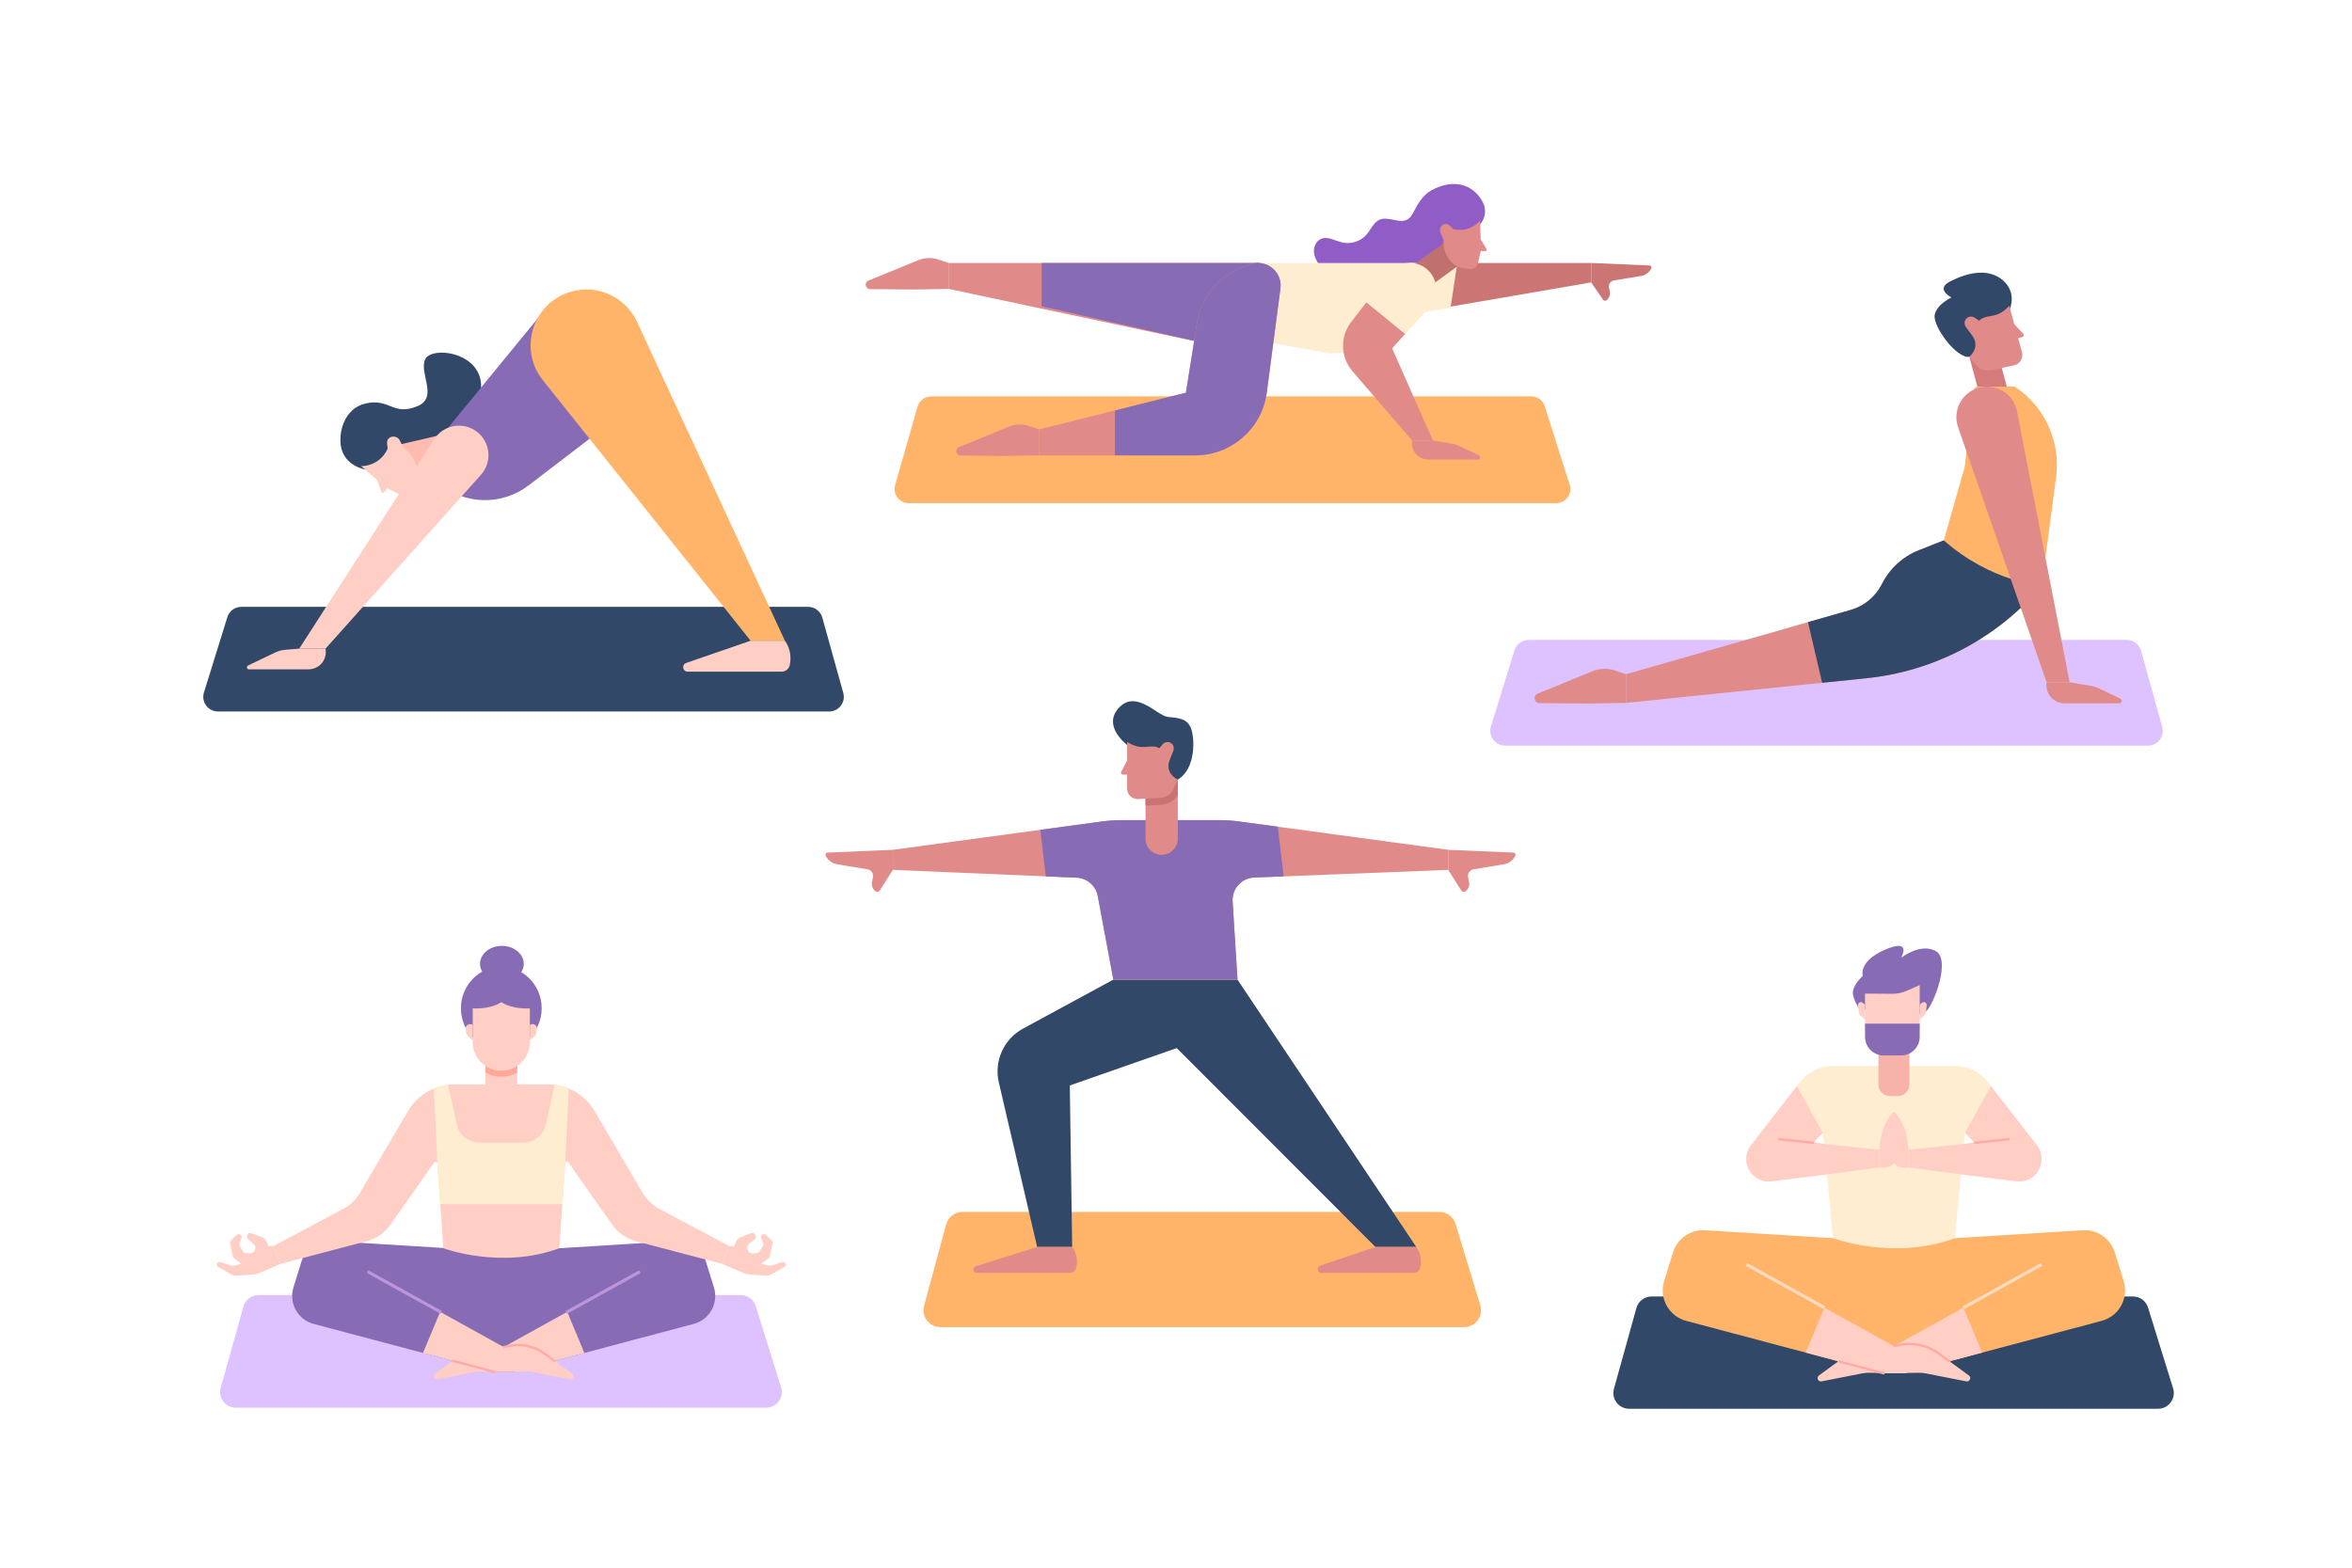 <?xml version="1.0" encoding="utf-8"?>
<!-- Generator: Adobe Illustrator 27.5.0, SVG Export Plug-In . SVG Version: 6.00 Build 0)  -->
<svg version="1.1" xmlns="http://www.w3.org/2000/svg" xmlns:xlink="http://www.w3.org/1999/xlink" x="0px" y="0px"
	 viewBox="0 0 750 500" style="enable-background:new 0 0 750 500;" xml:space="preserve">
<g id="BACKGROUND">
	<rect style="fill:#FFFFFF;" width="750" height="500"/>
</g>
<g id="OBJECTS">
	<g>
		<g>
			<path style="fill:#324868;" d="M688.155,449.313H519.489c-3.322,0-5.729-3.167-4.839-6.368l7.162-25.77
				c0.604-2.174,2.583-3.678,4.839-3.678h153.512c2.201,0,4.146,1.433,4.798,3.535l7.991,25.77
				C693.955,446.035,691.539,449.313,688.155,449.313z"/>
			<g>
				<path style="fill:#FFB469;" d="M584.501,394.904l-40.783-2.519c-4.635-0.286-8.866,2.635-10.24,7.071l-2.823,9.111
					c-1.694,5.467,1.503,11.245,7.034,12.714L600.641,438h6.569l62.953-16.721c5.531-1.469,8.728-7.247,7.034-12.714l-2.823-9.111
					c-1.375-4.436-5.605-7.357-10.24-7.071l-40.783,2.519"/>
				<g>
					<path style="fill:#FFCFC5;" d="M580.025,438.686l9.605-6.997c1.562-1.138,3.317-1.981,5.181-2.489l0,0
						c2.506-0.684,5.142-0.743,7.676-0.173l1.438,0.324L607.21,438l-11.23-0.166c-0.735-0.011-1.468,0.055-2.189,0.197
						l-12.941,2.543C579.742,440.791,579.113,439.351,580.025,438.686z"/>
					<polygon style="fill:#FFCFC5;" points="632.047,431.403 626.065,417.08 603.926,429.351 607.21,438 					"/>
				</g>
				<g>
					<path style="fill:#FFCFC5;" d="M627.826,438.686l-9.605-6.997c-1.562-1.138-3.317-1.981-5.181-2.489l0,0
						c-2.506-0.684-5.142-0.743-7.676-0.173l-1.438,0.324L600.641,438l11.23-0.166c0.735-0.011,1.468,0.055,2.189,0.197
						l12.941,2.543C628.11,440.791,628.739,439.351,627.826,438.686z"/>
					
						<path style="fill:none;stroke:#FFAAA4;stroke-width:0.75;stroke-linecap:round;stroke-linejoin:round;stroke-miterlimit:10;" d="
						M621.627,434.171l-3.406-2.481c-1.562-1.138-3.317-1.981-5.181-2.489l0,0c-2.506-0.684-5.142-0.743-7.676-0.173l-1.438,0.324"
						/>
					<polygon style="fill:#FFCFC5;" points="575.805,431.403 581.787,417.08 603.926,429.351 600.641,438 					"/>
					<line style="fill:none;stroke:#FFDCC0;stroke-miterlimit:10;" x1="556.887" y1="403.279" x2="581.787" y2="417.08"/>
					<line style="fill:none;stroke:#FFDCC0;stroke-miterlimit:10;" x1="651.019" y1="403.279" x2="626.12" y2="417.08"/>
				</g>
				<path style="fill:#FFEDD2;" d="M649.504,365.305l-15.721-20.296c-2.436-3.145-6.191-4.986-10.17-4.986h-39.376
					c-3.979,0-7.733,1.841-10.17,4.986l-15.721,20.296c-3.89,5.022,0.223,12.242,6.527,11.457l17.657-2.199l1.97,20.341
					c0,0,19.425,7.236,38.85,0l1.97-20.341l17.657,2.199C649.281,377.547,653.394,370.327,649.504,365.305z M578.192,364.475
					l3.051-3.206l0.345,3.561L578.192,364.475z M626.263,364.83l0.345-3.561l3.051,3.206L626.263,364.83z"/>
				<g>
					
						<rect x="581.416" y="361.261" transform="matrix(0.995 -0.096 0.096 0.995 -32.284 57.727)" style="fill:none;" width="0" height="3.578"/>
					<polygon style="fill:none;" points="629.659,364.475 626.608,361.269 626.263,364.83 					"/>
					<polygon style="fill:none;" points="581.588,364.83 581.243,361.269 578.192,364.475 					"/>
					<path style="fill:#FFCFC5;" d="M578.192,364.475l3.051-3.206l0,0l-8.24-14.884l-14.656,18.921
						c-3.89,5.022,0.223,12.242,6.527,11.457l17.657-2.199l-0.943-9.733L578.192,364.475z"/>
					<path style="fill:#FFCFC5;" d="M649.504,365.305l-14.656-18.921l-8.24,14.884l3.051,3.206l-3.396,0.355l0.345-3.561
						l-1.287,13.294l0,0l17.657,2.199C649.281,377.547,653.394,370.327,649.504,365.305z"/>
				</g>
				<path style="fill:#FFCFC5;" d="M599.314,366.684c0,0,0-7.89,4.612-12.124v16.331c0,0-0.866,1.885-4.612,1.472V366.684z"/>
				<path style="fill:#FFCFC5;" d="M608.538,366.684c0,0,0-7.89-4.612-12.124v16.331c0,0,0.866,1.885,4.612,1.472V366.684z"/>
				<polyline style="fill:#FFCFC5;" points="582.531,374.562 599.314,372.364 599.314,366.684 571.361,363.76 				"/>
				<polyline style="fill:#FFCFC5;" points="625.321,374.562 608.538,372.364 608.538,366.684 636.491,363.76 				"/>
				
					<line style="fill:none;stroke:#FFAAA4;stroke-width:0.75;stroke-linecap:round;stroke-linejoin:round;stroke-miterlimit:10;" x1="578.192" y1="364.475" x2="567.32" y2="363.337"/>
				
					<line style="fill:none;stroke:#FFAAA4;stroke-width:0.75;stroke-linecap:round;stroke-linejoin:round;stroke-miterlimit:10;" x1="629.659" y1="364.475" x2="640.532" y2="363.337"/>
				<g>
					<g>
						<path style="fill:#F7B3A9;" d="M605.185,349.593h-2.518c-2.032,0-3.679-1.647-3.679-3.679v-15.452h9.876v15.452
							C608.864,347.946,607.216,349.593,605.185,349.593z"/>
						<g>
							<path style="fill:#886BB5;" d="M614.175,322.584l-1.314,0.879l-19.835-1.556c0,0-2.706-3.707-2.109-6.092
								c0.596-2.386,3.082-4.573,3.082-4.573s-1.518-4.529,6.895-8.262c9.046-4.014,5.338,2.496,5.338,2.496
								s5.991-4.781,10.961-2.196C622.164,305.864,616.754,320.208,614.175,322.584z"/>
							<path style="fill:#4D96FF;" d="M614.175,322.584"/>
							<path style="fill:#FFCFC5;" d="M594.719,316.901v10.009c0,4.814,3.903,8.717,8.717,8.717l0,0
								c4.814,0,8.717-3.903,8.717-8.717v-12.733l-4.176,1.837c-1.458,0.641-3.035,0.966-4.627,0.954L594.719,316.901z"/>
							<path style="fill:#FFCFC5;" d="M612.153,320.438l0.721-0.605c0.637-0.534,1.601-0.02,1.512,0.807l-0.21,1.944
								c-0.056,0.514-0.294,0.992-0.672,1.345l-1.35,1.263V320.438z"/>
							<path style="fill:#FFCFC5;" d="M594.719,320.438l-0.721-0.605c-0.637-0.534-1.601-0.02-1.512,0.807l0.21,1.944
								c0.056,0.514,0.294,0.992,0.672,1.345l1.35,1.263V320.438z"/>
							<path style="fill:#886BB5;" d="M606.217,336.628h-5.561c-3.279,0-5.936-2.658-5.936-5.936v-4.215h17.434v4.215
								C612.153,333.97,609.495,336.628,606.217,336.628z"/>
						</g>
					</g>
				</g>
				
					<line style="fill:none;stroke:#FFAAA4;stroke-width:0.75;stroke-linecap:round;stroke-linejoin:round;stroke-miterlimit:10;" x1="586.331" y1="434.199" x2="600.641" y2="438"/>
			</g>
		</g>
		<g>
			<path style="fill:#324868;" d="M69.488,226.922h194.923c3.087,0,5.323-2.944,4.495-5.917l-6.693-24.042
				c-0.562-2.018-2.4-3.415-4.495-3.415H76.953c-2.044,0-3.85,1.33-4.456,3.282l-7.466,24.042
				C64.099,223.875,66.343,226.922,69.488,226.922z"/>
			<g>
				<path style="fill:#324868;" d="M116.379,149.738c0,0-6.323-1.101-7.58-6.959c-1.029-4.794,0.958-12.57,7.822-14.107
					c7.714-1.727,8.654,4.127,16.523,0.85c6.723-2.8,0.381-10.531,2.434-14.929c2.206-4.727,21.672-1.979,17.179,12.837
					C147.92,143.378,131.536,152.684,116.379,149.738z"/>
				<g>
					<path style="fill:#886BB5;" d="M168.606,154.779l34.482-26.414l-27.361-32.018l-42.599,51.999l6.536,5.618
						C147.905,161.047,159.98,161.387,168.606,154.779z"/>
					<path style="fill:#FFB469;" d="M182.211,92.995L182.211,92.995c-12.276,3.426-17.076,18.268-9.131,28.233l66.271,83.128h10.94
						L203.139,102.65C199.471,94.739,190.611,90.651,182.211,92.995z"/>
					<path style="fill:#FFCFC5;" d="M239.352,204.356l-20.536,7.085c-1.527,0.527-1.148,2.784,0.467,2.784h29.937
						c1.293,0,2.394-0.918,2.64-2.187c0.376-1.934,0.429-4.877-1.568-7.682H239.352z"/>
					<g>
						
							<rect x="133.957" y="132.628" transform="matrix(0.226 0.974 -0.974 0.226 247.422 -23.562)" style="fill:#FFBBB0;" width="9.147" height="22.409"/>
						<path style="fill:#FFCFC5;" d="M130.068,143.994l-1.328-1.046l-1.284-2.509c-0.862-1.686-3.476-1.584-3.968,0.244
							c-0.068,0.255-0.092,0.52-0.062,0.785l0.188,1.654c-2.675,5.778-8.458,5.552-8.458,5.552l5.073,4.425l1.454,3.929
							c0.108,0.292,0.495,0.323,0.71,0.059l1.091-1.342l4.035,2.015c1.071,0.535,2.38,0.279,3.139-0.648
							C132.632,154.702,135.358,149.655,130.068,143.994z"/>
					</g>
					<path style="fill:#FFCFC5;" d="M103.812,206.88L103.812,206.88c0.582,3.634-1.954,6.608-5.634,6.608H79.383
						c-0.689,0-0.901-0.933-0.28-1.231l8.639-4.141c1.006-0.482,2.091-0.776,3.203-0.868l4.473-0.369H103.812z"/>
					<path style="fill:#FFCFC5;" d="M153.368,151.429L103.8,206.88h-8.382l43.04-66.806c2.921-4.534,9.05-5.686,13.417-2.521v0
						C156.387,140.822,157.082,147.275,153.368,151.429z"/>
				</g>
			</g>
		</g>
		<g>
			<path style="fill:#DDC2FF;" d="M479.955,237.819H684.9c3.136,0,5.409-2.99,4.571-6.012l-6.726-24.236
				c-0.57-2.054-2.439-3.475-4.571-3.475H487.461c-2.079,0-3.916,1.354-4.531,3.34l-7.506,24.236
				C474.479,234.724,476.76,237.819,479.955,237.819z"/>
			<g>
				<path style="fill:#324868;" d="M640.951,98.39c0,0,2.233-5.172-2.343-9.051c-4.829-4.093-11.639-2.179-16.714,0.39
					c-4.943,2.503,0.385,5.14,0.385,5.14s-4.667,2.134-5.343,5.529c-0.711,3.573,6.903,14.002,11.038,13.409
					C633.702,112.985,640.951,98.39,640.951,98.39z"/>
				<path style="fill:#D67B7B;" d="M637.849,133.037L637.849,133.037c2.417-0.651,3.849-3.139,3.198-5.556l-3.672-13.631
					l-9.401-0.043l4.319,16.032C632.945,132.256,635.432,133.688,637.849,133.037z"/>
				<path style="fill:#E08B89;" d="M518.486,215.041v9.14l76.647-7.86c21.747-2.23,41.785-12.796,55.911-29.48l0,0l0,0
					l-31.212-14.504l-7.967,3.155c-5.113,2.025-9.301,5.863-11.763,10.781l0,0c-2.012,4.019-5.616,7.01-9.937,8.247L518.486,215.041
					z"/>
				<path style="fill:#324868;" d="M590.164,194.52c4.321-1.237,7.925-4.228,9.937-8.247c2.462-4.918,6.65-8.756,11.763-10.781
					l7.967-3.155l31.212,14.504c-14.126,16.685-34.164,27.25-55.911,29.48l-14.09,1.445l-4.522-19.34L590.164,194.52z"/>
				<path style="fill:#E08B89;" d="M515.023,213.858l3.463,1.183v9.14l-12.143,0.202l-15.445-0.135
					c-1.708-0.015-2.161-2.366-0.579-3.013l17.495-7.163C510.111,213.132,512.673,213.056,515.023,213.858z"/>
				<path style="fill:#FFB469;" d="M642.413,123.3h-11.615c-0.774,0-1.425,0.581-1.514,1.35l-2.803,24.351l-6.649,23.336
					c15.01,13.288,31.212,14.504,31.212,14.504l4.598-34.652C657.15,140.818,652.008,129.588,642.413,123.3L642.413,123.3z"/>
				<path style="fill:#E08B89;" d="M643.183,131.198l16.778,86.413h-7.347l-28.228-81.354c-2.2-6.339,2.508-12.956,9.218-12.956l0,0
					C638.276,123.3,642.292,126.612,643.183,131.198z"/>
				<path style="fill:#E08B89;" d="M652.614,217.611L652.614,217.611c-0.562,3.512,2.151,6.693,5.707,6.693h17.488
					c0.824,0,1.078-1.116,0.335-1.472l-7.076-3.392c-0.659-0.316-1.359-0.537-2.08-0.657l-7.028-1.172H652.614z"/>
				<path style="fill:#E08B89;" d="M631.105,102.288l-1.439-0.963c-1.002-0.671-2.391-0.355-2.986,0.757
					c-0.39,0.729-0.249,1.633,0.244,2.297l2.141,2.881c0,0,2.5,3.227-1.091,6.548l2.199,2.638c1.154,1.385,2.981,2.016,4.744,1.64
					l7.263-1.55c1.915-0.409,3.092-2.343,2.576-4.231l-1.216-4.446l1.353-0.37c0.444-0.121,0.601-0.671,0.287-1.008l-2.859-3.075
					l-1.608-5.879c0,0-1.829,2.16-4.077,2.845C634.389,101.054,632.517,100.847,631.105,102.288z"/>
			</g>
		</g>
		<g>
			<path style="fill:#DDC2FF;" d="M244.318,448.958H75.185c-3.299,0-5.687-3.147-4.8-6.324l7.241-25.923
				c0.602-2.154,2.564-3.643,4.8-3.643h153.817c2.182,0,4.109,1.419,4.758,3.502l8.075,25.923
				C250.075,445.7,247.678,448.958,244.318,448.958z"/>
			<g>
				<ellipse style="fill:#886BB5;" cx="159.854" cy="321.577" rx="12.876" ry="13.234"/>
				<path style="fill:#886BB5;" d="M167.015,307.41c0,3.169-3.121,5.738-6.971,5.738c-3.85,0-6.971-2.569-6.971-5.738
					c0-3.169,3.121-5.738,6.971-5.738C163.894,301.672,167.015,304.241,167.015,307.41z"/>
				<g>
					<g>
						<path style="fill:#886BB5;" d="M142.841,398.111l-37.315-2.305c-4.242-0.262-8.112,2.411-9.37,6.47l-2.583,8.336
							c-1.55,5.002,1.375,10.289,6.436,11.633l57.601,15.299h6.01l57.601-15.299c5.061-1.344,7.986-6.631,6.436-11.633l-2.583-8.336
							c-1.258-4.059-5.128-6.732-9.37-6.47l-37.316,2.305"/>
						<g>
							<path style="fill:#FFCFC5;" d="M138.746,438.172l8.788-6.402c1.429-1.041,3.035-1.813,4.74-2.278l0,0
								c2.293-0.625,4.705-0.68,7.024-0.158l1.316,0.296l3.005,7.914l-10.275-0.152c-0.672-0.01-1.344,0.05-2.003,0.18l-11.84,2.327
								C138.487,440.098,137.911,438.78,138.746,438.172z"/>
							<polygon style="fill:#FFCFC5;" points="186.345,431.508 180.871,418.402 160.614,429.63 163.619,437.544 							"/>
						</g>
						<g>
							<path style="fill:#FFCFC5;" d="M182.483,438.172l-8.788-6.402c-1.429-1.041-3.035-1.813-4.74-2.278h0
								c-2.293-0.625-4.705-0.68-7.024-0.158l-1.316,0.296l-3.005,7.914l10.275-0.152c0.672-0.01,1.344,0.05,2.003,0.18l11.84,2.327
								C182.742,440.098,183.318,438.78,182.483,438.172z"/>
							
								<path style="fill:none;stroke:#FFAAA4;stroke-width:0.75;stroke-linecap:round;stroke-linejoin:round;stroke-miterlimit:10;" d="
								M176.811,434.04l-3.116-2.27c-1.429-1.041-3.035-1.813-4.74-2.278h0c-2.293-0.625-4.705-0.68-7.024-0.158l-1.316,0.296"/>
							<polygon style="fill:#FFCFC5;" points="134.884,431.508 140.358,418.402 160.614,429.63 157.609,437.544 							"/>
							
								<line style="fill:none;stroke:#BC95DB;stroke-linecap:round;stroke-miterlimit:10;" x1="117.575" y1="405.774" x2="140.358" y2="418.402"/>
							
								<line style="fill:none;stroke:#BC95DB;stroke-linecap:round;stroke-miterlimit:10;" x1="203.704" y1="405.774" x2="180.921" y2="418.402"/>
						</g>
						
							<line style="fill:none;stroke:#FFAAA4;stroke-width:0.75;stroke-linecap:round;stroke-linejoin:round;stroke-miterlimit:10;" x1="144.516" y1="434.066" x2="157.609" y2="437.544"/>
						<path style="fill:#FFCFC5;" d="M230.252,403.101l6.709,2.875c0.697,0.299,1.439,0.478,2.195,0.53l5.037,0.348
							c0.686,0.047,1.37-0.113,1.964-0.459l3.993-2.331c0.296-0.173,0.461-0.505,0.42-0.845l0,0
							c-0.065-0.542-0.612-0.887-1.129-0.713l-2.963,0.999c-0.684,0.231-1.424,0.24-2.113,0.025l-1.565-0.487l2.299-1.777
							c0.174-0.134,0.294-0.325,0.341-0.539l0.923-4.229c0.07-0.321-0.033-0.654-0.273-0.879l-1.891-1.777
							c-0.36-0.339-0.922-0.337-1.281,0.003l0,0c-0.282,0.267-0.369,0.682-0.218,1.04l0.669,1.585
							c0.118,0.279,0.093,0.599-0.067,0.856l-1.185,1.904c-0.124,0.2-0.32,0.346-0.548,0.408l-1.453,0.091
							c-0.797,0.05-1.523-0.455-1.755-1.219l0,0c-0.199-0.658,0.012-1.371,0.536-1.814l1.761-1.488
							c0.289-0.238,0.408-0.626,0.301-0.986l-0.101-0.339c-0.151-0.51-0.698-0.79-1.2-0.616l-3.377,1.25
							c-0.726,0.269-1.306,0.829-1.599,1.546l-0.591,1.444l-1.632-0.136L230.252,403.101z"/>
						<path style="fill:#FFCFC5;" d="M89.456,403.101l-6.709,2.875c-0.697,0.299-1.439,0.478-2.195,0.53l-5.037,0.348
							c-0.686,0.047-1.37-0.113-1.964-0.459l-3.993-2.331c-0.296-0.173-0.461-0.505-0.42-0.845l0,0
							c0.065-0.542,0.612-0.887,1.129-0.713l2.963,0.999c0.684,0.231,1.424,0.24,2.113,0.025l1.565-0.487l-2.299-1.777
							c-0.174-0.134-0.294-0.325-0.341-0.539l-0.924-4.229c-0.07-0.321,0.034-0.654,0.272-0.879l1.891-1.777
							c0.36-0.339,0.922-0.337,1.281,0.003l0,0c0.282,0.267,0.369,0.682,0.218,1.04l-0.669,1.585
							c-0.118,0.279-0.093,0.599,0.067,0.856l1.185,1.904c0.124,0.2,0.32,0.346,0.548,0.408l1.453,0.091
							c0.797,0.05,1.523-0.455,1.755-1.219l0,0c0.199-0.658-0.012-1.371-0.536-1.814l-1.761-1.488
							c-0.289-0.238-0.408-0.626-0.301-0.986l0.101-0.339c0.151-0.51,0.698-0.79,1.2-0.616l3.378,1.25
							c0.726,0.269,1.306,0.829,1.599,1.546l0.591,1.444l1.632-0.136L89.456,403.101z"/>
					</g>
					<path style="fill:#FFCFC5;" d="M178.352,398.111l1.876-27.044c0.037-0.539,0.732-0.733,1.043-0.291l13.966,19.853
						c1.811,2.574,4.473,4.426,7.517,5.227l27.499,7.244l2.208-5.731l-22.257-11.839c-2.178-1.158-3.992-2.897-5.241-5.024
						l-15.333-26.103c-3.111-5.297-8.795-8.55-14.938-8.55h-29.675c-6.143,0-11.827,3.253-14.939,8.55l-15.332,26.103
						c-1.249,2.127-3.063,3.866-5.241,5.024l-22.257,11.839l2.208,5.731l27.499-7.244c3.044-0.802,5.706-2.653,7.517-5.227
						l13.966-19.853c0.311-0.442,1.005-0.249,1.043,0.291l1.876,27.044C141.357,398.111,159.854,405.002,178.352,398.111z"/>
					<path style="fill:#FFEDD2;" d="M176.838,345.994l-2.761,12.618c-0.744,3.401-3.756,5.825-7.238,5.825H152.87
						c-3.482,0-6.494-2.424-7.238-5.825l-2.761-12.618c-1.57,0.196-3.091,0.6-4.526,1.2l1.136,23.874l0.9,12.968h38.947l0.9-12.968
						l1.136-23.874C179.928,346.594,178.407,346.19,176.838,345.994z"/>
				</g>
				<path style="fill:#FFCFC5;" d="M161.436,355.695h-3.163c-1.925,0-3.486-1.561-3.486-3.486v-16.148h10.135v16.148
					C164.922,354.135,163.361,355.695,161.436,355.695z"/>
				<g>
					<path style="fill:#FFA799;" d="M154.787,342.078c1.498,0.847,3.224,1.336,5.068,1.336c1.843,0,3.57-0.489,5.067-1.336v-5.582
						h-10.135V342.078z"/>
					<path style="fill:#FFCFC5;" d="M168.962,321.611v10.804c0,5.03-4.077,9.107-9.107,9.107h0c-5.03,0-9.107-4.077-9.107-9.107
						v-10.804c0,0,5.44,0.442,9.107-1.989C163.522,322.053,168.962,321.611,168.962,321.611z"/>
					<path style="fill:#FFCFC5;" d="M168.962,326.936L168.962,326.936c0.939-0.787,2.358-0.03,2.227,1.188l-0.114,1.054
						c-0.058,0.537-0.307,1.036-0.702,1.405l-1.411,1.319V326.936z"/>
					<path style="fill:#FFCFC5;" d="M150.747,326.936L150.747,326.936c-0.939-0.787-2.358-0.03-2.227,1.188l0.114,1.054
						c0.058,0.537,0.307,1.036,0.702,1.405l1.411,1.319V326.936z"/>
				</g>
			</g>
		</g>
		<g>
			<path style="fill:#FFB469;" d="M496.232,160.483h-206.46c-2.999,0-5.164-2.87-4.34-5.754l7.148-25.027
				c0.554-1.938,2.325-3.274,4.341-3.274h191.358c1.966,0,3.707,1.273,4.302,3.147l7.953,25.027
				C501.459,157.513,499.287,160.483,496.232,160.483z"/>
			<g>
				<polygon style="fill:#E08B89;" points="401.397,83.873 302.457,83.873 302.457,92.13 386.384,109.971 				"/>
				<path style="fill:#E08B89;" d="M299.319,82.802l3.137,1.072v8.281l-11.002,0.183l-13.993-0.122
					c-1.548-0.013-1.957-2.144-0.525-2.73l15.85-6.49C294.869,82.143,297.19,82.074,299.319,82.802z"/>
				<g>
					<polygon style="fill:#886BB5;" points="401.397,83.873 386.384,109.971 332.163,97.703 332.163,83.873 					"/>
				</g>
				<g>
					<path style="fill:#905CC6;" d="M430.352,90.71c-3.572-1.444-7.235-2.98-9.543-6.065c-0.973-1.3-1.763-2.812-1.828-4.434
						c-0.065-1.622,0.742-3.353,2.228-4.006c2.172-0.955,4.545,0.611,6.859,1.138c2.789,0.636,5.895-0.401,7.741-2.587
						c1.381-1.634,2.219-3.929,4.205-4.723c2.809-1.123,6.297,1.47,8.884-0.099c0.796-0.483,1.34-1.291,1.757-2.124
						c1.35-2.694,3.151-5.684,5.8-7.12c6.571-3.563,12.726-2.287,16.009,3.121c3.283,5.407-1.835,9.077-1.835,9.077
						s-10.042,6.777-13.036,10.969C454.598,88.049,439.322,94.336,430.352,90.71z"/>
				</g>
				<polygon style="fill:#CC7575;" points="449.572,83.873 507.396,83.873 507.396,90.071 446.185,100.601 				"/>
				<polygon style="fill:#FFEDD2;" points="449.572,83.873 446.185,100.601 462.543,98.187 464.71,83.873 				"/>
				<path style="fill:#CC7575;" d="M507.396,83.873l18.641,0.8c0.448,0.019,0.726,0.495,0.523,0.894l-0.049,0.097
					c-0.632,1.246-1.819,2.116-3.198,2.343l-8.685,1.432c-1.064,0.176-1.769,1.201-1.552,2.257l0.25,1.215
					c0.22,1.07-0.184,2.172-1.043,2.846l0,0c-0.352,0.276-0.863,0.197-1.116-0.172l-3.772-5.516V83.873z"/>
				
					<rect x="451.244" y="76.381" transform="matrix(0.588 0.809 -0.809 0.588 257.609 -333.048)" style="fill:#C17070;" width="8.591" height="19.643"/>
				<path style="fill:#E08B89;" d="M460.308,78.01l0.023-1.51l-1.016-2.304c-0.683-1.547,0.86-3.302,2.405-2.613
					c0.215,0.096,0.413,0.23,0.579,0.4l1.04,1.062c5.513,1.401,8.614-2.735,8.614-2.735l0.209,6.009l1.905,3.222
					c0.141,0.239-0.055,0.525-0.359,0.525h-1.545l-0.876,3.932c-0.233,1.044-1.148,1.807-2.218,1.811
					C466.288,85.82,461.253,84.866,460.308,78.01z"/>
				<path style="fill:none;" d="M397.929,85.024"/>
				<path style="fill:#FFEDD2;" d="M401.397,83.873h49.653l-4.306,13.41c-3.405,10.603-14.147,17.034-25.102,15.027l-20.245-3.709
					V83.873z"/>
				<path style="fill:#FFEDD2;" d="M455.82,97.972c4.914-5.42,1.068-14.099-6.248-14.099c-2.609,0-5.071,1.208-6.668,3.27
					l-7.203,9.302l12.366,10.077L455.82,97.972z"/>
				<path style="fill:#E08B89;" d="M448.066,106.523L435.7,96.446l-4.818,6.223c-3.622,4.678-3.454,11.258,0.403,15.745
					l18.997,22.097h6.656l-13.023-29.409L448.066,106.523z"/>
				<path style="fill:#E08B89;" d="M450.282,140.511L450.282,140.511c-0.509,3.182,1.948,6.064,5.171,6.064h15.845
					c0.746,0,0.976-1.011,0.303-1.334l-6.411-3.073c-0.597-0.286-1.231-0.487-1.884-0.595l-6.367-1.062H450.282z"/>
				<path style="fill:#E08B89;" d="M408.305,92.037l-4.353,33.155c-1.506,11.473-11.285,20.052-22.857,20.052h-49.761v-8.281
					l46.826-11.709l3.556-22.292c1.333-8.354,7.162-15.292,15.16-18.046l1.907-0.657C403.861,82.511,409.004,86.713,408.305,92.037z
					"/>
				<path style="fill:#E08B89;" d="M328.197,135.891l3.137,1.072v8.281l-11.002,0.183l-13.993-0.122
					c-1.548-0.013-1.957-2.144-0.525-2.73l15.85-6.49C323.747,135.232,326.068,135.163,328.197,135.891z"/>
				<path style="fill:#886BB5;" d="M378.16,125.253l3.556-22.292c1.333-8.354,7.162-15.292,15.16-18.046l1.907-0.657
					c5.077-1.748,10.221,2.453,9.522,7.777l-4.353,33.155c-1.506,11.473-11.285,20.052-22.857,20.052h-25.572v-14.329
					L378.16,125.253z"/>
			</g>
		</g>
		<g>
			<path style="fill:#FFB469;" d="M466.874,423.274H299.862c-3.55,0-6.13-3.374-5.2-6.8l7.051-25.966
				c0.637-2.347,2.768-3.976,5.2-3.976h152.075c2.373,0,4.466,1.552,5.155,3.822l7.886,25.966
				C473.08,419.781,470.491,423.274,466.874,423.274z"/>
			<g>
				<path style="fill:#324868;" d="M375.231,334.276l63.363,63.429h13.024l-57.012-85.262h-39.582l-28.802,15.622
					c-6.144,3.333-9.304,10.36-7.718,17.168l12.219,52.473h11.17l-0.761-51.506L375.231,334.276z"/>
				<path style="fill:#E08B89;" d="M355.024,312.443l-4.974-26.661c-0.612-3.282-3.409-5.708-6.744-5.85l-58.59-2.498v-6.396
					l66.678-9.037c2.11-0.286,4.237-0.43,6.366-0.43h30.992c2.129,0,4.256,0.143,6.366,0.43l66.678,9.037v6.396l-61.868,2.451
					c-4.021,0.159-7.124,3.595-6.874,7.611l1.551,24.947"/>
				<path style="fill:#E08B89;" d="M284.715,271.038l-20.827,0.894c-0.5,0.021-0.811,0.553-0.584,0.999l0.055,0.109
					c0.706,1.392,2.033,2.364,3.572,2.618l9.703,1.6c1.189,0.196,1.976,1.342,1.733,2.522l-0.313,1.522
					c-0.225,1.094,0.188,2.221,1.067,2.911l0,0c0.46,0.361,1.13,0.246,1.444-0.247l4.151-6.531V271.038z"/>
				<path style="fill:#E08B89;" d="M461.796,271.038l20.827,0.894c0.5,0.021,0.811,0.553,0.584,0.999l-0.055,0.109
					c-0.706,1.392-2.033,2.364-3.572,2.618l-9.703,1.6c-1.189,0.196-1.976,1.342-1.733,2.522l0.313,1.522
					c0.225,1.094-0.188,2.221-1.067,2.911l0,0c-0.46,0.361-1.13,0.246-1.444-0.247l-4.15-6.531V271.038z"/>
				<path style="fill:#E08B89;" d="M438.594,397.705l-17.578,5.943c-1.294,0.438-0.979,2.35,0.387,2.35h29.313
					c1.086,0,2.012-0.771,2.219-1.838c0.316-1.625,0.361-4.098-1.317-6.455H438.594z"/>
				<path style="fill:#E08B89;" d="M330.723,397.705l-19.561,6.157c-1.193,0.375-0.922,2.136,0.328,2.136h29.536
					c1.087,0,2.012-0.771,2.219-1.838c0.316-1.625,0.361-4.098-1.317-6.455H330.723z"/>
				<path style="fill:#886BB5;" d="M395.117,262.001c-2.11-0.286-4.237-0.429-6.366-0.429h-30.992c-2.129,0-4.256,0.143-6.366,0.429
					l-19.657,2.664l1.739,14.848l9.829,0.419c3.336,0.142,6.132,2.568,6.744,5.85l4.974,26.661h39.582l-1.551-24.947
					c-0.25-4.016,2.853-7.452,6.874-7.611l9.395-0.372l-1.855-15.838L395.117,262.001z"/>
				<g>
					<path style="fill:#324868;" d="M359.417,237.594c0,0-8.4-6.255-2.285-12.191c5.436-5.278,11.931,2.916,15.265,3.243
						c3.334,0.327,6.114,0.487,7.355,3.559c1.242,3.072,1.688,12.971-4.185,16.44C369.077,252.48,359.417,237.594,359.417,237.594z"
						/>
					<path style="fill:#E08B89;" d="M370.421,272.639L370.421,272.639c-2.842,0-5.146-2.304-5.146-5.146v-16.025l10.292-2.823
						v18.848C375.567,270.335,373.263,272.639,370.421,272.639z"/>
					<path style="fill:#C97373;" d="M365.275,256.953l4.993-0.283c2.159-0.122,4.09-1.235,5.298-2.969v-5.056l-10.292,2.823V256.953
						z"/>
					<path style="fill:#E08B89;" d="M369.667,238.629l1.104-1.275c0.769-0.887,2.155-0.948,2.999-0.056
						c0.553,0.585,0.654,1.471,0.361,2.22l-1.271,3.256c0,0-1.519,3.673,2.707,5.871l-1.388,3.043
						c-0.729,1.597-2.282,2.66-4.036,2.759l-7.221,0.41c-1.904,0.108-3.507-1.406-3.507-3.313v-4.489h-1.366
						c-0.448,0-0.737-0.476-0.529-0.873l1.895-3.623v-5.936c0,0,2.273,1.56,4.561,1.625
						C366.265,238.313,367.97,237.638,369.667,238.629z"/>
				</g>
			</g>
		</g>
	</g>
</g>
</svg>
